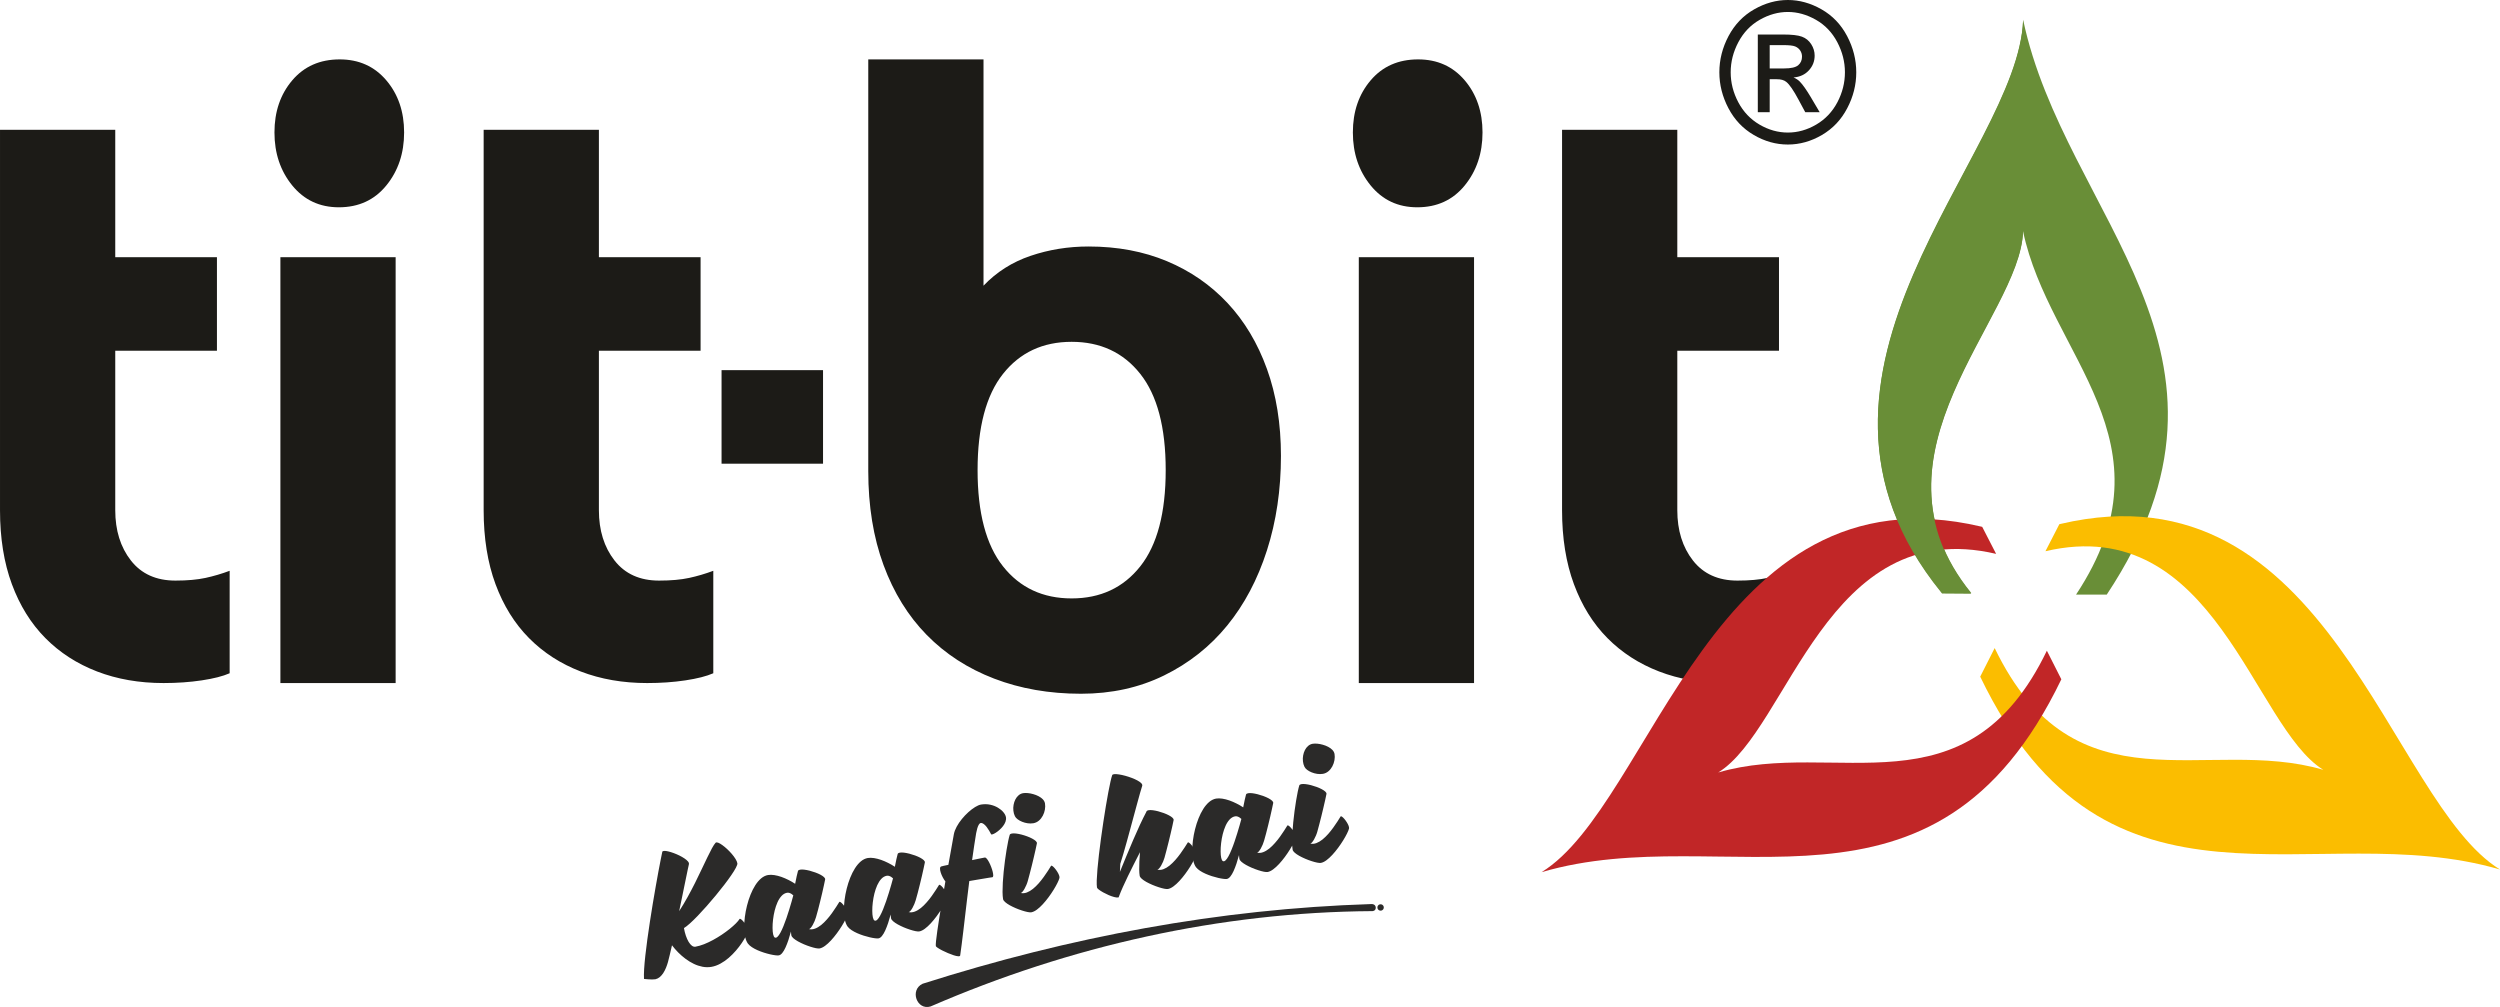 <?xml version="1.0" encoding="UTF-8"?>
<!DOCTYPE svg PUBLIC "-//W3C//DTD SVG 1.1//EN" "http://www.w3.org/Graphics/SVG/1.1/DTD/svg11.dtd">
<!-- Creator: CorelDRAW 2017 -->
<svg xmlns="http://www.w3.org/2000/svg" xml:space="preserve" width="105.021mm" height="42.303mm" version="1.1" style="shape-rendering:geometricPrecision; text-rendering:geometricPrecision; image-rendering:optimizeQuality; fill-rule:evenodd; clip-rule:evenodd"
viewBox="0 0 12342.93 4971.85"
 xmlns:xlink="http://www.w3.org/1999/xlink">
 <defs>
  <style type="text/css">
   <![CDATA[
    .fil2 {fill:none}
    .fil6 {fill:#2B2A29}
    .fil3 {fill:#FBBD00}
    .fil4 {fill:#C12627}
    .fil1 {fill:#698E37}
    .fil5 {fill:#2B2A29;fill-rule:nonzero}
    .fil0 {fill:#1C1B17;fill-rule:nonzero}
   ]]>
  </style>
 </defs>
 <g id="Layer_x0020_1">
  <g id="_2551621845856">
   <g>
    <g>
     <g>
      <path class="fil0" d="M1133.82 3323.99c-33.47,14.66 -79.5,26.39 -138.06,35.19 -58.58,8.8 -121.35,13.2 -188.28,13.2 -119.94,0 -229.4,-19.05 -328.42,-57.18 -99.02,-38.13 -184.1,-93.12 -255.21,-164.96 -71.13,-71.85 -126.21,-160.54 -165.26,-266.12 -39.05,-105.58 -58.59,-227.28 -58.59,-365.1l0 -1878.27 569 0 0 629.02 502.06 0 0 461.86 -502.06 0 0 787.38c0,99.7 25.81,182.55 77.4,248.54 51.61,65.98 124.82,98.97 219.64,98.97 58.59,0 108.09,-4.41 148.53,-13.2 40.45,-8.8 80.19,-20.53 119.24,-35.19l0 505.85zm250.49 48.39l0 -2102.61 568.98 0 0 2102.61 -568.98 0zm288.67 -2348.93c-94.83,0 -171.53,-35.93 -230.11,-107.76 -58.56,-71.86 -87.86,-159.09 -87.86,-261.74 0,-102.64 29.3,-188.42 87.86,-257.33 58.58,-68.92 136.66,-103.38 234.29,-103.38 94.83,0 171.53,34.46 230.11,103.38 58.56,68.91 87.86,154.69 87.86,257.33 0,102.65 -29.3,189.88 -87.86,261.74 -58.58,71.83 -136.67,107.76 -234.29,107.76zm1848.69 2300.55c-33.46,14.66 -79.5,26.39 -138.06,35.19 -58.58,8.8 -121.34,13.2 -188.28,13.2 -119.94,0 -229.4,-19.05 -328.42,-57.18 -99.02,-38.13 -184.08,-93.12 -255.21,-164.96 -71.13,-71.85 -126.21,-160.54 -165.26,-266.12 -39.05,-105.58 -58.58,-227.28 -58.58,-365.1l0 -1878.27 568.99 0 0 629.02 502.06 0 0 461.86 -502.06 0 0 787.38c0,99.7 25.81,182.55 77.4,248.54 51.61,65.98 124.82,98.97 219.65,98.97 58.58,0 108.08,-4.41 148.52,-13.2 40.45,-8.8 80.2,-20.53 119.24,-35.19l0 505.85zm765.09 -3030.75l569 0 0 1117.3c64.15,-67.45 141.54,-116.58 232.2,-147.37 90.65,-30.78 186.18,-46.19 286.58,-46.19 142.26,0 271.26,24.21 387,72.59 115.75,48.4 215.48,117.31 299.15,206.74 83.68,89.44 148.53,197.94 194.56,325.51 46.01,127.57 69.04,270.53 69.04,428.87 0,167.16 -23.02,322.58 -69.04,466.28 -46.02,143.68 -111.57,267.59 -196.65,371.7 -85.07,104.09 -188.96,186.2 -311.69,246.33 -122.72,60.12 -259.4,90.17 -410.01,90.17 -156.21,0 -299.15,-24.93 -428.84,-74.78 -129.72,-49.84 -240.58,-121.7 -332.63,-215.54 -92.02,-93.85 -163.16,-208.93 -213.36,-345.31 -50.21,-136.34 -75.31,-291.04 -75.31,-464.06l0 -2032.23zm1004.12 2661.25c142.24,0 255.2,-52.78 338.88,-158.35 83.68,-105.58 125.52,-263.93 125.52,-475.09 0,-211.13 -41.84,-369.49 -125.52,-475.05 -83.68,-105.58 -196.64,-158.36 -338.88,-158.36 -142.26,0 -255.21,52.78 -338.89,158.36 -83.67,105.56 -125.52,263.92 -125.52,475.05 0,211.15 41.85,369.51 125.52,475.09 83.68,105.56 196.64,158.35 338.89,158.35zm1417.76 417.88l0 -2102.61 568.98 0 0 2102.61 -568.98 0zm288.67 -2348.93c-94.83,0 -171.54,-35.93 -230.11,-107.76 -58.56,-71.86 -87.86,-159.09 -87.86,-261.74 0,-102.64 29.3,-188.42 87.86,-257.33 58.56,-68.92 136.66,-103.38 234.29,-103.38 94.83,0 171.53,34.46 230.11,103.38 58.56,68.91 87.85,154.69 87.85,257.33 0,102.65 -29.29,189.88 -87.85,261.74 -58.58,71.83 -136.67,107.76 -234.29,107.76zm1848.69 2300.55c-33.46,14.66 -79.5,26.39 -138.06,35.19 -58.58,8.8 -121.34,13.2 -188.28,13.2 -119.94,0 -229.4,-19.05 -328.42,-57.18 -99.02,-38.13 -184.1,-93.12 -255.21,-164.96 -71.13,-71.85 -126.21,-160.54 -165.26,-266.12 -39.05,-105.58 -58.58,-227.28 -58.58,-365.1l0 -1878.27 568.99 0 0 629.02 502.06 0 0 461.86 -502.06 0 0 787.38c0,99.7 25.81,182.55 77.4,248.54 51.61,65.98 124.82,98.97 219.65,98.97 58.58,0 108.08,-4.41 148.52,-13.2 40.45,-8.8 80.19,-20.53 119.24,-35.19l0 505.85z"/>
      <polygon class="fil0" points="3562.42,1827.51 4063.44,1827.51 4063.44,2289.36 3562.42,2289.36 "/>
     </g>
     <g>
      <path class="fil1" d="M9988.52 97.45c-23.01,670.5 -1287.29,1736.81 -404.38,2823.57l4.35 5.36 143.85 1.07c-558.62,-687.44 241.13,-1361.92 255.69,-1786.04 129.74,616.33 763.02,1036.66 261.84,1794.22l151.6 0c794.21,-1198.68 -207.75,-1863.34 -412.96,-2838.18z"/>
      <line class="fil2" x1="9733.84" y1="2926.16" x2="9586.24" y2= "2925.06" />
      <line class="fil2" x1="10249.42" y1="2934.34" x2="10402.19" y2= "2934.34" />
      <path class="fil3" d="M12342.94 4293.02c-549.47,-337.24 -845.06,-2016.76 -2169.07,-1706.45l-6.52 1.54 -68.64 133.44c837.55,-196.41 1024.51,866.01 1372.07,1079.32 -576.15,-169.48 -1225.66,222.27 -1622.68,-601.24l-71.4 141.16c627.61,1304.15 1654.95,684.18 2566.23,952.23z"/>
      <path class="fil4" d="M7610.96 4306.08c549.46,-337.22 845.06,-2016.75 2169.06,-1706.44l6.52 1.53 68.65 133.45c-837.55,-196.43 -1024.51,866 -1372.07,1079.32 576.15,-169.48 1225.66,222.27 1622.67,-601.25l71.41 141.18c-627.61,1304.14 -1654.96,684.17 -2566.23,952.22z"/>
      <path class="fil1" d="M9988.52 101.54c-23.01,670.49 -1287.29,1736.8 -404.38,2823.57l4.35 5.35 143.85 1.07c-558.62,-687.42 241.13,-1361.91 255.69,-1786.04l0.48 -1043.95z"/>
     </g>
    </g>
    <path class="fil0" d="M8827.04 -0.01c56.72,0 112.05,15.37 166.17,46.15 53.95,30.7 96.15,74.74 126.26,131.87 30.12,57.27 45.24,116.96 45.24,178.94 0,61.48 -14.82,120.71 -44.63,177.34 -29.64,56.81 -71.23,100.85 -124.87,132.14 -53.65,31.47 -109.76,47.16 -168.17,47.16 -58.54,0 -114.65,-15.69 -168.29,-47.16 -53.64,-31.29 -95.37,-75.32 -125.18,-132.14 -29.82,-56.63 -44.8,-115.86 -44.8,-177.34 0,-61.97 15.11,-121.67 45.4,-178.94 30.42,-57.13 72.62,-101.17 126.57,-131.87 54.12,-30.78 109.45,-46.15 166.3,-46.15zm0 59.11c-47.53,0 -93.85,12.89 -138.79,38.55 -44.93,25.67 -80.11,62.44 -105.46,110.19 -25.4,47.8 -38.09,97.47 -38.09,149.11 0,51.47 12.56,100.67 37.48,147.79 24.92,47.15 59.75,83.93 104.55,110.23 44.77,26.3 91.57,39.52 140.31,39.52 48.62,0 95.41,-13.22 140.18,-39.52 44.8,-26.3 79.64,-63.08 104.42,-110.23 24.74,-47.12 37.14,-96.33 37.14,-147.79 0,-51.64 -12.7,-101.31 -37.91,-149.11 -25.22,-47.75 -60.36,-84.53 -105.47,-110.19 -45.11,-25.66 -91.25,-38.55 -138.35,-38.55zm-148.4 494.72l0 -383.4 125.05 0c42.77,0 73.67,3.53 92.77,10.66 19.24,7.09 34.41,19.35 45.85,37.09 11.31,17.62 16.98,36.33 16.98,56.18 0,27.9 -9.48,52.42 -28.59,73.09 -18.93,20.81 -44.16,32.43 -75.65,34.99 12.82,5.68 23.22,12.45 30.85,20.36 14.69,15 32.58,40.34 53.82,76.02l44.32 75.02 -71.23 0 -32.4 -60.34c-25.35,-47.61 -45.98,-77.47 -61.57,-89.42 -10.71,-8.7 -26.3,-13.08 -46.93,-12.9l-34.58 0 0 162.66 -58.67 0zm58.67 -215.9l71.23 0c34.09,0 57.33,-5.35 69.72,-16.01 12.39,-10.61 18.63,-24.83 18.63,-42.26 0,-11.29 -3.03,-21.45 -9.01,-30.32 -5.94,-9.06 -14.21,-15.64 -24.74,-20.04 -10.7,-4.35 -30.29,-6.58 -59.01,-6.58l-66.81 0 0 115.21z"/>
   </g>
   <g>
    <g>
     <path class="fil5" d="M3651.28 4537.31c-3.95,6.36 -10.15,13.67 -18.53,22.12 -8.46,8.46 -18.52,17.42 -30.28,26.89 -11.87,9.48 -24.65,18.91 -38.64,28.32 -13.9,9.3 -28.43,18.12 -43.34,26.22 -14.98,8.12 -29.95,15.15 -44.66,21 -14.84,5.77 -29.09,9.86 -42.59,12.28 -5.88,0.89 -11.74,-0.79 -17.36,-5.05 -5.78,-4.38 -11.08,-10.71 -16.21,-19.2 -5.02,-8.51 -9.51,-18.55 -13.49,-30.02 -3.96,-11.59 -7.11,-24.19 -9.41,-37.73 7.77,-4.67 17.51,-12.23 29.21,-22.71 11.69,-10.47 24.6,-23.02 38.7,-37.69 14.09,-14.79 28.76,-30.66 44.01,-47.87 15.21,-17.19 30.18,-34.68 45.06,-52.7 14.87,-17.91 28.82,-35.46 41.95,-52.54 13.13,-17.16 24.7,-32.95 34.6,-47.46 10.03,-14.53 17.61,-26.86 22.98,-37.13 5.41,-10.18 7.83,-17.51 7.22,-21.73 -1.18,-6.28 -4.17,-13.43 -9.11,-21.41 -4.95,-8.07 -11.04,-16.3 -18.26,-24.76 -7.25,-8.44 -15.08,-16.48 -23.18,-24.12 -8.2,-7.63 -16.25,-14.28 -23.99,-19.74 -7.64,-5.63 -14.53,-9.45 -20.38,-11.69 -5.83,-2.12 -10.05,-2.07 -12.65,0.38 -4.97,5.42 -10.91,14.47 -17.79,26.89 -6.8,12.53 -14.48,27.64 -23.01,45.5 -8.67,17.86 -18.02,37.5 -28.17,58.95 -10.15,21.47 -21.05,43.96 -32.65,67.32 -11.72,23.41 -24.11,46.8 -37.14,70.42 -13.02,23.62 -26.74,46.46 -41.03,68.52 4.42,-21.16 8.79,-41.96 12.92,-62.16 4.22,-20.33 8.17,-39.61 11.86,-57.87 3.8,-18.24 7.19,-34.89 10.24,-49.77 3.11,-15.02 5.74,-27.82 7.93,-38.35 2.32,-10.65 3.98,-18.42 5.15,-23.39 0.94,-4.29 -0.49,-8.84 -4.55,-13.73 -4.1,-4.99 -9.85,-9.9 -17.26,-14.87 -7.44,-5.08 -15.84,-9.9 -25.08,-14.47 -9.26,-4.52 -18.72,-8.5 -28.28,-12.12 -9.5,-3.49 -18.43,-6.21 -26.67,-8.14 -8.13,-1.96 -14.97,-2.8 -20.27,-2.56 -5.34,0.14 -8.51,1.79 -9.36,4.72 -1.86,8.69 -4.49,21.26 -7.77,37.99 -3.3,16.6 -7.06,36.3 -11.34,59.12 -4.23,22.79 -8.69,47.61 -13.45,74.62 -4.76,27.01 -9.54,55.11 -14.46,84.5 -4.8,29.35 -9.56,58.91 -14.07,88.65 -4.61,29.76 -8.8,58.79 -12.66,87.08 -3.89,28.3 -7.13,54.93 -9.92,79.83 -2.75,24.97 -4.75,47.27 -5.97,66.99 -1.2,19.71 -1.33,35.9 -0.63,48.47 0.11,-0.02 2.28,0.29 6.24,0.73 4.09,0.41 9.08,0.89 15.18,1.3 6.09,0.42 12.26,0.71 18.5,0.75 6.36,0.01 11.88,-0.36 16.55,-1.05 8.03,-1.92 15.3,-5.62 21.73,-11.06 6.44,-5.45 12.09,-12.11 17.12,-19.86 5.01,-7.86 9.45,-16.43 13.23,-25.66 3.77,-9.24 6.97,-18.57 9.7,-28.17 2.42,-9.23 5.45,-20.9 8.81,-35.07 3.42,-14.04 7.13,-30.06 11.12,-47.92 9.07,12.06 19.22,23.81 30.52,35.25 11.32,11.44 23.49,21.95 36.5,31.66 13.02,9.71 26.58,17.98 40.65,24.73 14.1,6.85 28.5,11.52 43.13,14.37 14.61,2.74 29.26,2.93 43.9,0.53 15.24,-2.7 29.95,-8 44.31,-15.91 14.4,-7.8 28.02,-17.37 40.95,-28.49 12.92,-11.25 24.8,-23.18 35.69,-35.85 10.98,-12.7 20.54,-25.13 28.91,-37.59 8.36,-12.35 15.24,-23.66 20.39,-33.92 5.28,-10.24 8.66,-18.51 10.27,-24.81 0.8,-3.7 0,-8.46 -2.17,-14.01 -2.08,-5.66 -5.08,-11.49 -8.97,-17.41 -3.83,-6.04 -7.89,-11.47 -12.07,-16.45 -4.29,-4.85 -8.04,-8.54 -11.44,-10.85 -3.42,-2.44 -5.7,-2.71 -6.98,-1.06zm492.33 -83.97c-3.94,6.36 -8.83,14.33 -15,23.85 -6.06,9.51 -12.92,19.71 -20.77,30.51 -7.83,10.93 -16.17,21.5 -25.34,31.74 -9.04,10.34 -18.4,19.53 -28.29,27.56 -9.9,7.93 -19.82,13.84 -30.06,17.71 -10.18,3.87 -20.18,4.69 -30.25,2.5 2.74,-0.36 5.71,-2.54 8.97,-6.35 3.26,-3.78 6.56,-8.57 9.9,-14.5 3.35,-5.91 6.37,-12.22 9.14,-18.84 2.79,-6.58 5.04,-12.99 6.78,-19.07 3.22,-11.14 6.62,-23.32 10.14,-36.61 3.42,-13.29 6.97,-27.07 10.38,-41.12 3.5,-14.08 6.82,-27.91 9.97,-41.49 3.16,-13.47 5.95,-25.96 8.43,-37.54 2.6,-11.49 4.6,-21.43 6.22,-29.49 0.6,-3.66 -1.15,-7.39 -5.39,-11.46 -4.28,-4.04 -10.05,-7.97 -17.55,-12.05 -7.58,-3.95 -15.91,-7.64 -25.2,-11.06 -9.38,-3.44 -18.8,-6.39 -28.36,-8.9 -9.53,-2.37 -18.43,-4.1 -26.74,-5.12 -8.29,-0.93 -15.21,-0.98 -20.72,0.08 -5.64,0.96 -9.04,3.1 -10.25,6.53 -1.85,6.78 -4.04,15.53 -6.43,26.29 -2.32,10.75 -4.89,22.99 -7.52,36.94 -10.07,-6.75 -20.94,-13.05 -32.53,-18.85 -11.72,-5.94 -23.49,-10.94 -35.47,-15.26 -11.99,-4.18 -23.63,-7.09 -34.85,-8.86 -11.33,-1.75 -21.6,-1.88 -30.92,-0.4 -12.12,2.15 -23.42,7.76 -34.07,16.6 -10.52,8.93 -20.3,20.3 -29.04,34.18 -8.79,13.87 -16.64,29.36 -23.49,46.56 -6.89,17.11 -12.63,35.15 -17.34,53.91 -4.71,18.73 -8.22,37.39 -10.61,56.06 -2.27,18.68 -3.37,36.47 -3.15,53.38 0.32,16.87 1.88,31.98 4.85,45.4 3.07,13.42 7.47,24.26 13.45,32.5 4.74,6.21 11.21,12.12 19.49,17.5 8.29,5.51 17.5,10.52 27.75,15.02 10.24,4.49 20.72,8.49 31.59,11.98 10.81,3.38 21.11,6.32 30.97,8.53 9.85,2.22 18.5,3.88 25.99,4.71 7.52,0.96 13.01,1.13 16.58,0.52 6.05,-1.13 11.85,-5.15 17.34,-12.08 5.52,-6.88 10.91,-15.8 15.91,-26.93 5.03,-10.98 9.74,-23.27 14.35,-36.86 4.49,-13.49 8.66,-27.56 12.54,-42.05 0.22,3.31 0.47,6.62 0.78,9.79 0.2,3.08 0.58,6.02 1.02,8.64 0.94,4.74 4.31,9.63 10.24,14.86 5.98,5.11 13.45,10.28 22.57,15.42 9.12,5.02 18.96,9.81 29.43,14.37 10.58,4.44 20.93,8.36 31.19,11.62 10.26,3.38 19.37,5.83 27.45,7.47 8.19,1.6 14.4,2 18.64,1.38 8.52,-1.55 17.61,-5.89 27.2,-12.99 9.71,-7.13 19.44,-16.03 29.31,-26.74 9.88,-10.72 19.39,-22.26 28.55,-34.64 9.16,-12.35 17.51,-24.7 25,-36.9 7.6,-12.22 13.84,-23.44 18.91,-33.65 5.08,-10.13 8.34,-18.37 9.97,-24.56 0.69,-3.69 0,-8.46 -2.17,-14 -2.19,-5.64 -5.19,-11.47 -8.98,-17.41 -3.82,-6.05 -7.87,-11.47 -12.07,-16.44 -4.3,-4.96 -8.03,-8.56 -11.44,-10.87 -3.42,-2.43 -5.69,-2.7 -6.97,-1.05zm-318.48 175.36c-3.49,-2.09 -6.15,-7.32 -8.04,-15.78 -1.76,-8.4 -2.81,-19.04 -2.86,-31.74 -0.15,-12.67 0.74,-26.41 2.44,-41.19 1.69,-14.88 4.43,-29.62 8.04,-44.38 3.7,-14.8 8.39,-28.52 14.03,-41.21 5.65,-12.55 12.45,-23.06 20.27,-31.42 7.72,-8.23 16.65,-13.42 26.7,-15.26 3.9,-0.67 7.75,-0.32 11.51,0.82 3.64,1.05 7.18,2.79 10.45,4.9 3.36,2.21 6.32,4.5 8.99,7.05 -2.37,8.89 -5.27,19.4 -8.65,31.57 -3.5,12.19 -7.43,25.22 -11.62,39.1 -4.31,13.99 -8.72,27.9 -13.6,41.88 -4.75,13.95 -9.63,27.17 -14.75,39.52 -5.01,12.43 -10.08,23.22 -15.09,32.44 -5.02,9.21 -9.87,15.95 -14.59,20.32 -4.72,4.38 -9.1,5.45 -13.25,3.37zm810.8 -259.34c-3.94,6.36 -8.83,14.31 -15,23.85 -6.06,9.51 -12.93,19.7 -20.77,30.52 -7.83,10.92 -16.17,21.48 -25.34,31.72 -9.04,10.37 -18.4,19.54 -28.29,27.57 -9.9,7.93 -19.82,13.86 -30.08,17.71 -10.17,3.85 -20.17,4.67 -30.24,2.48 2.74,-0.35 5.71,-2.53 8.98,-6.32 3.24,-3.77 6.55,-8.58 9.87,-14.49 3.36,-5.92 6.38,-12.22 9.16,-18.84 2.79,-6.61 5.04,-13 6.78,-19.1 3.22,-11.14 6.62,-23.31 10.14,-36.62 3.42,-13.26 6.97,-27.04 10.38,-41.09 3.5,-14.09 6.82,-27.92 9.97,-41.51 3.16,-13.46 5.95,-25.97 8.43,-37.54 2.6,-11.47 4.6,-21.4 6.22,-29.49 0.62,-3.67 -1.16,-7.37 -5.39,-11.44 -4.28,-4.05 -10.06,-7.99 -17.55,-12.06 -7.59,-3.95 -15.91,-7.64 -25.2,-11.07 -9.38,-3.44 -18.8,-6.38 -28.36,-8.87 -9.54,-2.39 -18.43,-4.13 -26.74,-5.15 -8.29,-0.93 -15.21,-0.98 -20.72,0.08 -5.64,0.95 -9.04,3.11 -10.26,6.53 -1.85,6.78 -4.03,15.51 -6.42,26.3 -2.32,10.74 -4.89,23 -7.52,36.93 -10.07,-6.73 -20.94,-13.02 -32.53,-18.84 -11.72,-5.94 -23.49,-10.94 -35.48,-15.24 -11.98,-4.21 -23.62,-7.11 -34.84,-8.9 -11.33,-1.74 -21.61,-1.88 -30.92,-0.39 -12.13,2.17 -23.42,7.78 -34.07,16.62 -10.52,8.92 -20.3,20.27 -29.05,34.15 -8.78,13.87 -16.63,29.35 -23.48,46.59 -6.89,17.11 -12.63,35.13 -17.34,53.88 -4.72,18.75 -8.23,37.39 -10.61,56.07 -2.28,18.68 -3.37,36.48 -3.15,53.39 0.31,16.87 1.88,31.98 4.85,45.4 3.06,13.42 7.47,24.26 13.43,32.5 4.74,6.19 11.22,12.13 19.5,17.51 8.29,5.5 17.5,10.5 27.74,14.98 10.25,4.5 20.72,8.52 31.59,12 10.82,3.38 21.12,6.31 30.98,8.53 9.85,2.22 18.5,3.87 25.99,4.7 7.52,0.96 13.01,1.13 16.58,0.53 6.05,-1.14 11.85,-5.14 17.34,-12.09 5.52,-6.86 10.91,-15.78 15.91,-26.91 5.03,-10.99 9.74,-23.27 14.34,-36.87 4.5,-13.48 8.67,-27.56 12.55,-42.04 0.22,3.3 0.46,6.62 0.76,9.78 0.21,3.09 0.59,6.03 1.03,8.65 0.94,4.71 4.3,9.6 10.24,14.83 5.98,5.14 13.43,10.31 22.57,15.44 9.11,5.03 18.96,9.81 29.42,14.37 10.59,4.43 20.94,8.36 31.2,11.62 10.26,3.37 19.37,5.83 27.45,7.47 8.19,1.61 14.4,2 18.63,1.39 8.53,-1.57 17.62,-5.9 27.21,-13.01 9.71,-7.11 19.43,-16.02 29.31,-26.73 9.88,-10.73 19.39,-22.27 28.55,-34.64 9.14,-12.35 17.51,-24.72 25,-36.92 7.6,-12.22 13.84,-23.42 18.9,-33.65 5.08,-10.12 8.34,-18.36 9.97,-24.55 0.71,-3.69 0,-8.46 -2.16,-14 -2.19,-5.65 -5.19,-11.48 -8.98,-17.42 -3.83,-6.04 -7.87,-11.47 -12.07,-16.45 -4.3,-4.94 -8.03,-8.54 -11.44,-10.85 -3.42,-2.44 -5.69,-2.7 -6.97,-1.05zm-318.49 175.34c-3.48,-2.07 -6.13,-7.3 -8.03,-15.77 -1.76,-8.42 -2.81,-19.03 -2.86,-31.73 -0.15,-12.67 0.73,-26.42 2.44,-41.22 1.69,-14.87 4.42,-29.61 8.03,-44.38 3.71,-14.76 8.4,-28.51 14.04,-41.18 5.65,-12.54 12.43,-23.07 20.27,-31.44 7.72,-8.2 16.64,-13.41 26.7,-15.24 3.89,-0.67 7.75,-0.31 11.52,0.83 3.62,1.05 7.17,2.77 10.42,4.91 3.37,2.2 6.33,4.48 8.99,7.02 -2.37,8.9 -5.27,19.4 -8.65,31.59 -3.5,12.18 -7.42,25.22 -11.62,39.1 -4.3,13.99 -8.71,27.9 -13.59,41.86 -4.75,13.97 -9.63,27.17 -14.75,39.52 -5.02,12.45 -10.1,23.24 -15.1,32.45 -5.01,9.21 -9.86,15.95 -14.57,20.31 -4.72,4.37 -9.1,5.45 -13.26,3.36zm526.02 -572.49c-8.54,1.55 -18.32,5.68 -29.1,12.31 -10.91,6.65 -21.94,15.1 -33.35,25.3 -11.31,10.19 -21.98,21.47 -32.03,33.77 -10.06,12.31 -18.71,24.94 -25.64,37.81 -7.04,12.9 -11.72,25.41 -14.02,37.39l-27.07 151.07c-9.79,2 -17.64,3.68 -23.75,5.04 -6.12,1.39 -9.97,2.37 -11.65,3 -3.69,1.29 -5.65,4.77 -5.83,10.26 -0.16,5.48 0.93,11.98 3.47,19.67 2.41,7.62 5.64,15.42 9.74,23.18 4.13,7.9 8.56,14.84 13.27,20.92 -5.54,31.59 -10.7,62.13 -15.68,91.74 -4.98,29.5 -9.6,57.25 -13.69,83.02 -4.07,25.76 -7.62,48.77 -10.5,69.11 -2.9,20.21 -4.97,36.83 -6.33,49.8 -1.23,13.01 -1.57,21.44 -1.01,25.35 0.45,2.03 3.62,4.94 9.4,8.76 5.79,3.93 13.07,8.12 22,12.75 8.92,4.6 18.48,8.97 28.44,13.2 10,4.3 19.51,7.8 28.47,10.75 8.98,2.91 16.4,4.54 22.24,4.89 5.77,0.47 9.12,-0.88 9.7,-3.98 2.19,-15.22 4.6,-33.12 7.25,-53.51 2.63,-20.52 5.37,-43.05 8.31,-67.51 2.86,-24.47 5.92,-50.28 9.1,-77.44 3.2,-27.08 6.44,-54.93 9.83,-83.49 3.38,-28.45 6.88,-57.01 10.5,-85.5 12.99,-2.22 25.66,-4.37 38.13,-6.49 12.45,-2.14 24.05,-4.1 34.57,-5.78 10.61,-1.81 19.5,-3.23 26.64,-4.44 7.29,-1.13 12.06,-1.83 14.5,-2.02 2.79,-0.6 4.22,-3.28 4.37,-8.22 0.06,-4.92 -0.79,-11.13 -2.63,-18.72 -1.82,-7.49 -4.29,-15.42 -7.49,-23.69 -3.09,-8.26 -6.53,-16.03 -10.34,-23.32 -3.77,-7.13 -7.45,-12.98 -11.2,-17.35 -3.74,-4.28 -7.11,-6.37 -10.05,-5.99 -2.07,0.36 -6.05,1.15 -11.99,2.28 -5.92,1.1 -13.26,2.59 -21.98,4.43 -8.72,1.81 -18.31,3.77 -28.74,5.99 3.42,-25.09 6.84,-48.75 10.27,-71.19 3.43,-22.31 6.7,-43.04 9.81,-61.96 1.5,-8.18 3.38,-16.08 5.47,-23.46 2.17,-7.49 4.7,-13.61 7.56,-18.43 2.84,-4.94 6.17,-7.64 9.87,-8.16 4.85,-0.38 9.59,1.27 14.42,4.89 4.85,3.63 9.58,8.39 14.16,14.31 4.45,5.92 8.63,12.12 12.51,18.48 3.78,6.48 7.05,12.49 9.85,17.83 0.93,1.61 3.5,1.62 7.71,0.22 4.13,-1.35 9.27,-3.9 15.18,-7.7 6.05,-3.82 12.15,-8.43 18.44,-14.07 6.42,-5.55 12.14,-11.78 17.45,-18.59 5.29,-6.91 9.32,-13.95 12.06,-21.44 2.75,-7.49 3.58,-15 2.41,-22.46 -1.49,-8.11 -5.69,-16.43 -12.68,-24.7 -6.9,-8.42 -15.97,-15.89 -27.25,-22.55 -11.17,-6.69 -23.81,-11.54 -38.03,-14.59 -14.13,-3.06 -29.21,-3.24 -45.05,-0.76zm345.65 302.79c-3.94,6.36 -8.83,14.33 -14.88,23.83 -6.18,9.52 -13.02,19.72 -20.87,30.52 -7.83,10.93 -16.17,21.5 -25.21,31.81 -9.18,10.28 -18.53,19.46 -28.43,27.49 -9.9,7.93 -19.82,13.86 -29.96,17.7 -10.27,3.87 -20.27,4.68 -30.35,2.52 2.74,-0.36 5.7,-2.54 8.94,-6.35 3.27,-3.77 6.57,-8.57 9.92,-14.5 3.31,-5.91 6.37,-12.22 9.14,-18.83 2.87,-6.62 5.03,-13 6.77,-19.09 3.13,-11.13 6.39,-23.28 9.81,-36.56 3.54,-13.3 6.97,-27.04 10.5,-41.13 3.49,-14.08 6.82,-27.91 9.97,-41.49 3.16,-13.47 6.04,-25.99 8.64,-37.59 2.5,-11.46 4.61,-21.28 6.24,-29.48 0.59,-3.56 -1.16,-7.38 -5.41,-11.46 -4.25,-3.95 -10.07,-7.96 -17.56,-11.93 -7.59,-4.07 -15.91,-7.76 -25.2,-11.2 -9.26,-3.43 -18.69,-6.39 -28.25,-8.89 -9.54,-2.37 -18.53,-4.09 -26.84,-5.11 -8.29,-0.92 -15.22,-0.99 -20.72,0.07 -5.62,0.98 -8.94,3.09 -10.24,6.55 -2.4,7.66 -4.85,17.98 -7.58,30.83 -2.69,12.83 -5.35,27.43 -8.03,43.71 -2.77,16.41 -5.29,33.67 -7.73,51.94 -2.37,18.12 -4.6,36.55 -6.45,55.03 -1.86,18.5 -3.29,36.22 -4.27,53.33 -0.99,17.1 -1.43,32.79 -1.36,46.93 0.19,14.12 0.98,25.92 2.6,35.46 0.9,4.74 4.31,9.6 10.33,14.82 5.89,5.15 13.35,10.32 22.47,15.45 9.1,5.02 18.95,9.81 29.52,14.36 10.45,4.45 20.83,8.37 31.09,11.64 10.27,3.38 19.38,5.83 27.56,7.45 8.09,1.62 14.29,2.02 18.52,1.41 8.53,-1.56 17.59,-5.9 27.3,-13.03 9.63,-7.09 19.36,-16 29.22,-26.7 9.88,-10.72 19.38,-22.26 28.54,-34.64 9.14,-12.35 17.52,-24.7 25.02,-36.9 7.6,-12.22 13.83,-23.44 18.89,-33.65 5.07,-10.13 8.34,-18.37 9.95,-24.56 0.73,-3.69 0.01,-8.46 -2.15,-14 -2.17,-5.64 -5.18,-11.49 -8.99,-17.41 -3.8,-6.05 -7.85,-11.47 -12.06,-16.44 -4.28,-4.85 -8.02,-8.54 -11.44,-10.87 -3.42,-2.43 -5.69,-2.7 -6.97,-1.05zm-87.39 -210.45c10.38,-1.88 19.56,-6.22 27.45,-12.94 7.87,-6.68 14.29,-14.8 19.35,-24.34 5.07,-9.58 8.46,-19.73 10.33,-30.29 1.88,-10.59 2.03,-20.76 0.36,-30.5 -1.38,-7.46 -4.96,-14.09 -10.55,-20.06 -5.68,-5.83 -12.56,-10.99 -20.87,-15.26 -8.32,-4.38 -17.16,-7.78 -26.53,-10.41 -9.24,-2.66 -18.33,-4.33 -27.17,-5.17 -8.72,-0.75 -16.49,-0.65 -23.11,0.48 -8.31,1.54 -15.75,5.03 -22.04,10.57 -6.43,5.44 -11.73,12.26 -15.91,20.43 -4.17,8.19 -7.11,17.15 -8.83,26.7 -1.73,9.54 -2.07,19.18 -0.95,28.91 0.95,9.64 3.51,18.78 7.64,27.23 2.42,5.15 6.88,10.19 13.13,14.93 6.16,4.74 13.57,8.94 22.17,12.36 8.64,3.55 17.74,6.02 27.36,7.49 9.59,1.36 18.96,1.33 28.17,-0.13zm762.41 95.32c-4.03,6.37 -9.04,14.34 -15.2,23.88 -6.19,9.52 -13.13,19.72 -20.99,30.55 -7.83,10.92 -16.28,21.51 -25.44,31.86 -9.05,10.24 -18.51,19.44 -28.39,27.48 -9.81,7.91 -19.83,13.84 -29.98,17.69 -10.26,3.87 -20.26,4.7 -30.32,2.52 2.71,-0.36 5.69,-2.53 9.04,-6.35 3.38,-3.81 6.69,-8.59 10.14,-14.55 3.43,-5.92 6.48,-12.23 9.37,-18.86 2.87,-6.62 5.12,-13.01 6.89,-19.12 3.11,-11.12 6.38,-23.26 9.79,-36.56 3.53,-13.28 6.98,-27.04 10.48,-41.11 3.53,-14.09 6.83,-27.91 9.99,-41.51 3.16,-13.45 6.03,-25.99 8.63,-37.57 2.6,-11.47 4.62,-21.28 6.23,-29.49 0.51,-3.54 -1.35,-7.33 -5.63,-11.4 -4.24,-3.95 -10.15,-7.97 -17.72,-11.91 -7.63,-4.07 -16.05,-7.73 -25.33,-11.18 -9.27,-3.43 -18.7,-6.39 -28.25,-8.89 -9.56,-2.37 -18.43,-4.1 -26.74,-5.14 -8.19,-0.95 -15.11,-1 -20.61,0.06 -5.41,0.92 -8.72,3.06 -9.92,6.48 -0.28,0.38 -0.43,0.63 -0.42,0.75 -0.11,0.12 -0.07,0.34 -0.01,0.67 -10.03,18.97 -20.57,40.19 -31.58,63.79 -10.89,23.68 -22.01,48.55 -33.37,74.9 -11.34,26.23 -22.53,52.77 -33.58,79.51 -11.13,26.83 -21.84,52.96 -32.12,78.24l1.92 -39.77c4.74,-14.74 9.79,-31.43 15.3,-50.08 5.38,-18.76 11.12,-38.69 16.97,-59.85 5.88,-21.18 11.76,-42.8 17.71,-64.76 5.95,-21.99 11.76,-43.47 17.5,-64.62 5.66,-21.16 11.06,-41.12 16.23,-59.86 5.02,-18.78 9.67,-35.4 13.82,-50.17 4.2,-14.63 7.75,-26.49 10.66,-35.58 1.28,-4.22 -0.33,-8.53 -4.69,-13.13 -4.47,-4.6 -10.8,-9.07 -19.16,-13.57 -8.23,-4.49 -17.63,-8.69 -28,-12.6 -10.5,-4 -21.11,-7.42 -31.87,-10.39 -10.75,-2.96 -20.83,-5.14 -30.09,-6.55 -9.39,-1.53 -17.17,-1.99 -23.34,-1.61 -6.17,0.49 -9.79,2.12 -10.98,4.89 -2.34,6.51 -5.21,17.15 -8.51,31.77 -3.28,14.71 -6.95,32.5 -10.86,53.33 -3.91,20.84 -7.93,43.71 -12.13,68.72 -4.09,25 -8.33,51.11 -12.4,78.23 -4.15,27.23 -8,54.42 -11.69,81.8 -3.7,27.25 -7.11,53.7 -10,79.16 -3.01,25.47 -5.35,48.96 -7.25,70.55 -1.88,21.63 -3.03,40.31 -3.58,56.12 -0.42,15.8 0.01,27.53 1.27,35.43 0.54,2.59 3.69,5.95 9.23,10.25 5.61,4.29 12.74,8.74 21.24,13.55 8.63,4.77 17.64,9.25 27.15,13.42 9.5,4.07 18.49,7.22 26.9,9.45 8.53,2.33 15.45,3.04 20.79,2.24 0.98,-0.15 1.73,-0.96 2.27,-2.28 0.59,-1.22 1.19,-2.99 1.83,-5.11 4.64,-12.6 10.72,-27.23 18.22,-44 7.39,-16.75 15.82,-34.68 25.14,-53.88 9.33,-19.2 19.11,-38.91 29.26,-59.05 10.17,-20.12 20.31,-39.81 30.24,-59.22 -1.25,16.16 -2.3,31.49 -3.04,46.11 -0.75,14.62 -0.9,28.02 -0.75,40.04 0.15,12.01 0.87,22.13 2.29,30.48 0.92,4.74 4.43,9.59 10.34,14.84 5.9,5.12 13.46,10.28 22.58,15.42 9.21,5.01 19.05,9.79 29.65,14.34 10.54,4.44 20.92,8.36 31.16,11.62 10.18,3.4 19.4,5.83 27.49,7.47 8.07,1.62 14.15,2.03 18.29,1.43 8.56,-1.56 17.62,-5.9 27.33,-13.01 9.71,-7.13 19.44,-16.03 29.3,-26.74 9.88,-10.72 19.51,-22.27 28.65,-34.65 9.14,-12.36 17.52,-24.73 25.13,-36.95 7.51,-12.2 13.83,-23.41 18.79,-33.6 4.94,-10.11 8.22,-18.36 9.74,-24.54 0.92,-3.73 0.22,-8.5 -1.85,-14.04 -2.2,-5.64 -5.18,-11.49 -9,-17.41 -3.78,-6.05 -7.84,-11.48 -12.05,-16.44 -4.28,-4.85 -8.02,-8.57 -11.32,-10.89 -3.43,-2.42 -5.61,-2.71 -6.77,-1.07z"/>
     <path class="fil5" d="M6355.81 4076c-3.95,6.36 -8.83,14.3 -15,23.85 -6.06,9.5 -12.93,19.69 -20.77,30.51 -7.84,10.92 -16.17,21.48 -25.34,31.73 -9.06,10.35 -18.42,19.53 -28.29,27.57 -9.92,7.93 -19.84,13.84 -30.08,17.71 -10.17,3.84 -20.17,4.67 -30.24,2.49 2.74,-0.38 5.71,-2.55 8.96,-6.35 3.27,-3.77 6.57,-8.56 9.9,-14.49 3.35,-5.91 6.38,-12.22 9.16,-18.84 2.79,-6.59 5.04,-12.99 6.78,-19.1 3.21,-11.13 6.59,-23.29 10.12,-36.61 3.43,-13.27 6.99,-27.04 10.39,-41.1 3.51,-14.09 6.83,-27.91 9.97,-41.51 3.17,-13.45 5.94,-25.96 8.44,-37.54 2.6,-11.47 4.6,-21.4 6.22,-29.49 0.6,-3.66 -1.16,-7.37 -5.41,-11.44 -4.27,-4.05 -10.05,-7.98 -17.54,-12.06 -7.6,-3.95 -15.91,-7.64 -25.2,-11.07 -9.39,-3.42 -18.8,-6.38 -28.36,-8.87 -9.56,-2.37 -18.43,-4.1 -26.74,-5.15 -8.29,-0.92 -15.22,-0.98 -20.72,0.08 -5.64,0.96 -9.04,3.11 -10.26,6.56 -1.86,6.77 -4.03,15.5 -6.43,26.29 -2.3,10.73 -4.89,22.99 -7.52,36.94 -10.06,-6.76 -20.93,-13.05 -32.53,-18.85 -11.71,-5.94 -23.48,-10.94 -35.47,-15.26 -11.98,-4.21 -23.62,-7.11 -34.84,-8.89 -11.34,-1.75 -21.61,-1.88 -30.92,-0.4 -12.13,2.17 -23.42,7.78 -34.07,16.62 -10.52,8.92 -20.3,20.27 -29.06,34.15 -8.79,13.87 -16.62,29.36 -23.47,46.59 -6.89,17.11 -12.63,35.15 -17.34,53.89 -4.72,18.73 -8.23,37.39 -10.61,56.07 -2.28,18.66 -3.37,36.48 -3.15,53.38 0.31,16.88 1.88,31.99 4.84,45.41 3.07,13.41 7.49,24.26 13.45,32.5 4.74,6.18 11.21,12.12 19.49,17.5 8.3,5.5 17.51,10.5 27.75,15 10.25,4.49 20.72,8.51 31.59,12 10.82,3.38 21.12,6.31 30.98,8.53 9.85,2.22 18.5,3.85 25.99,4.7 7.52,0.95 13.01,1.13 16.58,0.53 6.05,-1.15 11.82,-5.15 17.34,-12.11 5.51,-6.85 10.88,-15.78 15.91,-26.91 5.02,-10.97 9.72,-23.26 14.34,-36.87 4.5,-13.47 8.67,-27.56 12.53,-42.04 0.25,3.3 0.48,6.62 0.79,9.78 0.21,3.1 0.59,6.04 1.03,8.65 0.92,4.72 4.3,9.61 10.24,14.84 5.98,5.12 13.43,10.31 22.57,15.43 9.11,5.03 18.96,9.81 29.42,14.39 10.59,4.42 20.94,8.36 31.18,11.62 10.27,3.36 19.39,5.83 27.48,7.46 8.17,1.61 14.39,2 18.63,1.39 8.53,-1.57 17.61,-5.9 27.2,-13.01 9.72,-7.11 19.44,-16.02 29.32,-26.71 9.88,-10.72 19.37,-22.26 28.54,-34.64 9.14,-12.36 17.52,-24.73 25.01,-36.93 7.6,-12.22 13.84,-23.42 18.9,-33.65 5.08,-10.12 8.34,-18.36 9.97,-24.54 0.71,-3.7 -0.01,-8.46 -2.16,-14.01 -2.2,-5.65 -5.21,-11.48 -8.99,-17.39 -3.82,-6.05 -7.87,-11.49 -12.06,-16.47 -4.3,-4.94 -8.04,-8.54 -11.44,-10.86 -3.43,-2.42 -5.69,-2.7 -6.97,-1.03zm-318.49 175.34c-3.49,-2.07 -6.13,-7.3 -8.03,-15.78 -1.76,-8.4 -2.81,-19.03 -2.86,-31.72 -0.15,-12.67 0.73,-26.42 2.44,-41.22 1.69,-14.88 4.41,-29.62 8.03,-44.38 3.71,-14.77 8.39,-28.51 14.03,-41.18 5.66,-12.55 12.45,-23.08 20.26,-31.43 7.75,-8.22 16.67,-13.43 26.73,-15.27 3.89,-0.66 7.73,-0.31 11.49,0.85 3.64,1.03 7.18,2.76 10.44,4.9 3.38,2.21 6.33,4.5 9,7.03 -2.37,8.89 -5.27,19.4 -8.65,31.59 -3.51,12.19 -7.42,25.21 -11.62,39.09 -4.3,13.99 -8.72,27.9 -13.59,41.88 -4.76,13.96 -9.63,27.17 -14.77,39.52 -4.99,12.43 -10.08,23.22 -15.08,32.44 -5.01,9.21 -9.86,15.95 -14.59,20.31 -4.71,4.38 -9.08,5.45 -13.25,3.37zm581.42 -220.2c-3.94,6.36 -8.83,14.33 -14.87,23.82 -6.19,9.53 -13.03,19.73 -20.87,30.53 -7.84,10.93 -16.17,21.5 -25.22,31.81 -9.18,10.27 -18.53,19.45 -28.41,27.49 -9.92,7.93 -19.84,13.84 -29.97,17.7 -10.27,3.85 -20.27,4.7 -30.35,2.5 2.74,-0.35 5.69,-2.53 8.94,-6.32 3.26,-3.8 6.56,-8.58 9.91,-14.51 3.33,-5.91 6.38,-12.22 9.16,-18.84 2.88,-6.62 5.04,-12.99 6.77,-19.07 3.13,-11.13 6.41,-23.28 9.83,-36.56 3.53,-13.3 6.96,-27.04 10.48,-41.13 3.48,-14.08 6.82,-27.91 9.97,-41.49 3.16,-13.47 6.03,-25.99 8.65,-37.6 2.49,-11.45 4.6,-21.28 6.22,-29.46 0.6,-3.56 -1.16,-7.39 -5.41,-11.46 -4.25,-3.95 -10.06,-7.97 -17.54,-11.93 -7.6,-4.07 -15.94,-7.76 -25.2,-11.2 -9.28,-3.43 -18.7,-6.39 -28.25,-8.89 -9.57,-2.37 -18.56,-4.09 -26.87,-5.11 -8.29,-0.93 -15.2,-0.98 -20.71,0.08 -5.63,0.96 -8.94,3.08 -10.25,6.53 -2.39,7.65 -4.85,17.99 -7.57,30.82 -2.7,12.85 -5.34,27.44 -8.04,43.72 -2.76,16.41 -5.28,33.67 -7.72,51.94 -2.37,18.11 -4.6,36.54 -6.45,55.03 -1.86,18.5 -3.29,36.22 -4.27,53.33 -1,17.1 -1.43,32.79 -1.38,46.93 0.19,14.12 0.98,25.92 2.61,35.45 0.9,4.74 4.3,9.61 10.32,14.84 5.9,5.12 13.35,10.31 22.48,15.44 9.1,5.02 18.93,9.8 29.52,14.35 10.45,4.47 20.81,8.38 31.07,11.65 10.27,3.38 19.39,5.83 27.57,7.45 8.07,1.62 14.28,2.02 18.52,1.4 8.54,-1.55 17.58,-5.89 27.31,-13.01 9.61,-7.11 19.33,-16.01 29.19,-26.71 9.88,-10.72 19.39,-22.26 28.54,-34.64 9.14,-12.36 17.52,-24.7 25.03,-36.9 7.6,-12.22 13.82,-23.45 18.89,-33.65 5.05,-10.12 8.34,-18.38 9.97,-24.56 0.72,-3.69 0,-8.46 -2.17,-14 -2.17,-5.64 -5.18,-11.49 -8.99,-17.41 -3.8,-6.05 -7.85,-11.47 -12.05,-16.44 -4.28,-4.85 -8.03,-8.56 -11.45,-10.88 -3.41,-2.42 -5.69,-2.69 -6.97,-1.03zm-87.39 -210.45c10.38,-1.88 19.56,-6.22 27.45,-12.94 7.89,-6.69 14.29,-14.79 19.37,-24.34 5.04,-9.58 8.45,-19.73 10.31,-30.3 1.88,-10.58 2.04,-20.74 0.38,-30.5 -1.38,-7.45 -4.97,-14.08 -10.54,-20.05 -5.69,-5.83 -12.59,-10.99 -20.88,-15.27 -8.33,-4.37 -17.17,-7.77 -26.54,-10.41 -9.23,-2.64 -18.32,-4.33 -27.16,-5.16 -8.72,-0.75 -16.5,-0.65 -23.12,0.48 -8.31,1.54 -15.74,5.03 -22.04,10.57 -6.43,5.43 -11.73,12.26 -15.91,20.43 -4.17,8.19 -7.11,17.15 -8.81,26.7 -1.73,9.54 -2.07,19.18 -0.96,28.91 0.96,9.64 3.53,18.78 7.64,27.23 2.43,5.15 6.88,10.19 13.15,14.93 6.13,4.74 13.55,8.93 22.15,12.35 8.64,3.56 17.75,6.02 27.35,7.49 9.59,1.38 18.96,1.34 28.17,-0.12z"/>
    </g>
    <path class="fil6" d="M4555.11 4856.98c-65.25,30.71 -28.35,133.07 39.5,112.05 688.56,-298.37 1429.44,-465.82 2181,-470.63 2.35,0.29 16.89,-1.59 16.7,-16.97 -0.15,-11.08 -8.66,-19.69 -26.01,-17.71 -746.12,23.86 -1482.63,161.41 -2211.19,393.26zm2257.23 -391.98c8.51,-2.17 17.15,2.96 19.31,11.47 2.17,8.51 -2.96,17.15 -11.47,19.31 -8.51,2.17 -17.15,-2.96 -19.31,-11.47 -2.17,-8.51 2.96,-17.15 11.47,-19.31z"/>
   </g>
  </g>
 </g>
</svg>
